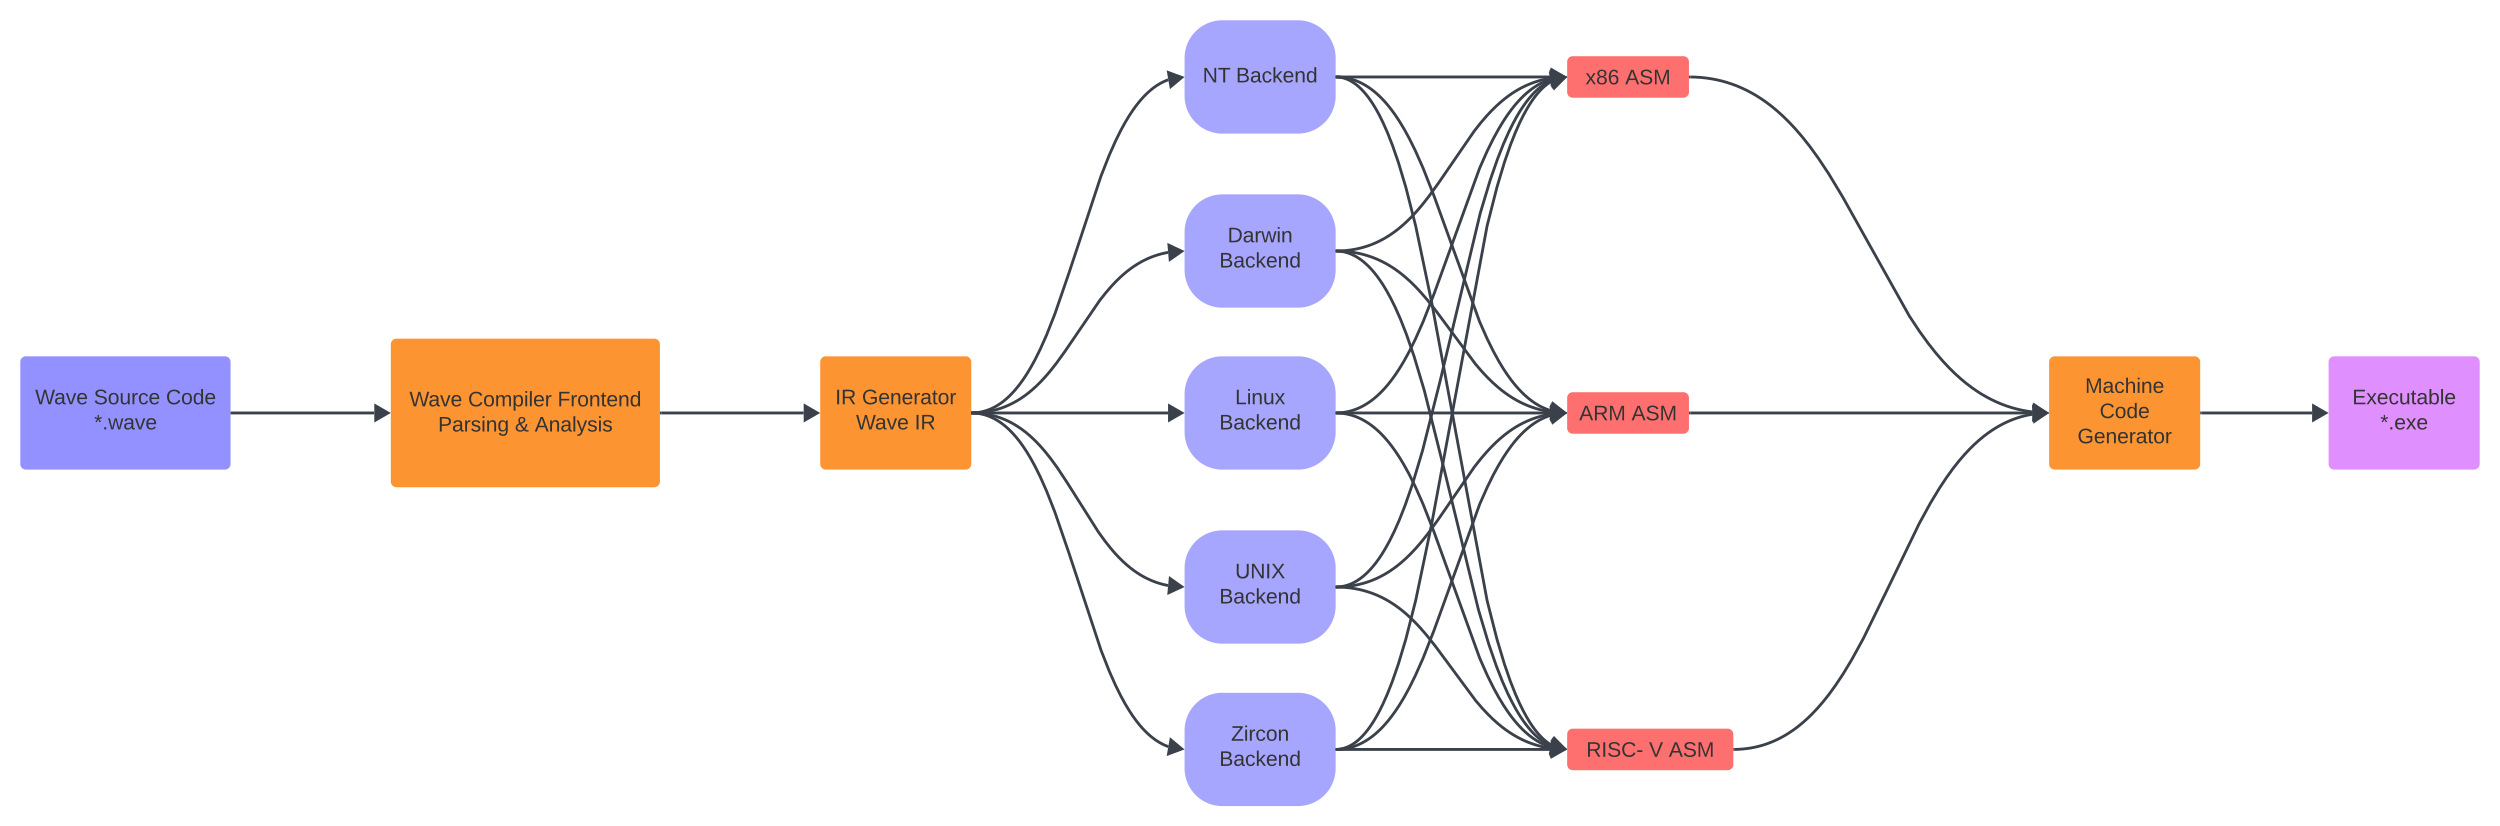 <svg xmlns="http://www.w3.org/2000/svg" xmlns:xlink="http://www.w3.org/1999/xlink" xmlns:lucid="lucid" width="2647.58" height="875.17"><g transform="translate(-961.916 -150.333)" lucid:page-tab-id="0_0"><path d="M983.42 533.67a6 6 0 0 1 6-6h210.66a6 6 0 0 1 6 6v108a6 6 0 0 1-6 6H989.42a6 6 0 0 1-6-6z" stroke="#000" stroke-opacity="0" stroke-width="3" fill="#9391ff"/><use xlink:href="#a" transform="matrix(1,0,0,1,995.416,539.667) translate(3.698 38.778)"/><use xlink:href="#b" transform="matrix(1,0,0,1,995.416,539.667) translate(65.796 38.778)"/><use xlink:href="#c" transform="matrix(1,0,0,1,995.416,539.667) translate(142.278 38.778)"/><use xlink:href="#d" transform="matrix(1,0,0,1,995.416,539.667) translate(66.198 65.444)"/><path d="M1830.54 533.67a6 6 0 0 1 6-6h148a6 6 0 0 1 6 6v108a6 6 0 0 1-6 6h-148a6 6 0 0 1-6-6z" stroke="#000" stroke-opacity="0" stroke-width="3" fill="#fc9432"/><use xlink:href="#e" transform="matrix(1,0,0,1,1842.541,539.667) translate(3.895 38.778)"/><use xlink:href="#f" transform="matrix(1,0,0,1,1842.541,539.667) translate(32.228 38.778)"/><use xlink:href="#g" transform="matrix(1,0,0,1,1842.541,539.667) translate(25.87 65.444)"/><use xlink:href="#h" transform="matrix(1,0,0,1,1842.541,539.667) translate(87.969 65.444)"/><path d="M2216.42 567.67a40 40 0 0 1 40-40h80a40 40 0 0 1 40 40v40a40 40 0 0 1-40 40h-80a40 40 0 0 1-40-40z" stroke="#000" stroke-opacity="0" stroke-width="3" fill="#a7a6ff"/><use xlink:href="#i" transform="matrix(1,0,0,1,2228.416,539.667) translate(41.488 38.778)"/><use xlink:href="#j" transform="matrix(1,0,0,1,2228.416,539.667) translate(24.79 65.444)"/><path d="M1992.04 587.67h206.9" stroke="#3a414a" stroke-width="3" stroke-linejoin="round" fill="none"/><path d="M1992.08 589.14h-1.54v-2.95h1.54z" stroke="#3a414a" stroke-width=".05" fill="#3a414a"/><path d="M2213.42 587.67l-13 7.5v-15z" stroke="#3a414a" stroke-width="3" fill="#3a414a"/><path d="M2216.42 752a40 40 0 0 1 40-40h80a40 40 0 0 1 40 40v40a40 40 0 0 1-40 40h-80a40 40 0 0 1-40-40z" stroke="#000" stroke-opacity="0" stroke-width="3" fill="#a7a6ff"/><use xlink:href="#k" transform="matrix(1,0,0,1,2228.416,724) translate(41.519 38.778)"/><use xlink:href="#j" transform="matrix(1,0,0,1,2228.416,724) translate(24.79 65.444)"/><path d="M2216.42 211.83a40 40 0 0 1 40-40h80a40 40 0 0 1 40 40v40a40 40 0 0 1-40 40h-80a40 40 0 0 1-40-40z" stroke="#000" stroke-opacity="0" stroke-width="3" fill="#a7a6ff"/><use xlink:href="#l" transform="matrix(1,0,0,1,2228.416,183.833) translate(7.167 53.778)"/><use xlink:href="#j" transform="matrix(1,0,0,1,2228.416,183.833) translate(42.414 53.778)"/><path d="M2216.42 396.17a40 40 0 0 1 40-40h80a40 40 0 0 1 40 40v40a40 40 0 0 1-40 40h-80a40 40 0 0 1-40-40z" stroke="#000" stroke-opacity="0" stroke-width="3" fill="#a7a6ff"/><use xlink:href="#m" transform="matrix(1,0,0,1,2228.416,368.167) translate(33.556 38.778)"/><use xlink:href="#j" transform="matrix(1,0,0,1,2228.416,368.167) translate(24.79 65.444)"/><path d="M2216.42 924a40 40 0 0 1 40-40h80a40 40 0 0 1 40 40v40a40 40 0 0 1-40 40h-80a40 40 0 0 1-40-40z" stroke="#000" stroke-opacity="0" stroke-width="3" fill="#a7a6ff"/><use xlink:href="#n" transform="matrix(1,0,0,1,2228.416,896) translate(37.228 38.778)"/><use xlink:href="#j" transform="matrix(1,0,0,1,2228.416,896) translate(24.79 65.444)"/><path d="M1992.04 587.7l2.75.05 4.04.26 3.9.42 3.74.55 3.63.7 3.56.83 3.47.97 3.4 1.1 3.38 1.26 3.36 1.4 3.34 1.58 3.36 1.76 3.38 1.96 3.43 2.18 3.5 2.43 3.62 2.74 3.73 3.1 3.92 3.54 4.16 4.1 4.5 4.77 4.96 5.75 5.67 7.17 6.95 9.58 10.4 15.74 33 52.17 6.95 9.58 5.67 7.17 4.95 5.75 4.5 4.78 4.15 4.08 3.93 3.53 3.74 3.1 3.6 2.73 3.5 2.44 3.45 2.18 3.38 1.95 3.35 1.76 3.35 1.57 3.34 1.4 3.38 1.26 3.4 1.1 3.48.97 3.54.83 2.18.42" stroke="#3a414a" stroke-width="3" stroke-linejoin="round" fill="none"/><path d="M1992.1 586.22l-.05 2.95-1.5-.03v-2.95z" stroke="#3a414a" stroke-width=".05" fill="#3a414a"/><path d="M2213.43 771.73l-13.62 6.3 1.37-14.95z" stroke="#3a414a" stroke-width="3" fill="#3a414a"/><path d="M1992.04 587.63l3.06-.06 4.33-.27 4.14-.43 4-.6 3.84-.73 3.75-.88 3.66-1.02 3.6-1.16 3.54-1.32 3.5-1.48 3.5-1.64 3.52-1.84 3.54-2.04 3.6-2.28 3.66-2.55 3.78-2.88 3.93-3.25 4.15-3.74 4.43-4.34 4.84-5.16 5.46-6.34 6.54-8.27 9.05-12.52 37.1-54.35 6.55-8.26 5.47-6.34 4.84-5.17 4.44-4.33 4.14-3.73 3.94-3.26 3.78-2.87 3.67-2.55 3.6-2.27 3.53-2.05 3.5-1.83 3.5-1.65 3.52-1.48 3.54-1.3 3.6-1.18 3.64-1.03 3.75-.88 3.46-.67" stroke="#3a414a" stroke-width="3" stroke-linejoin="round" fill="none"/><path d="M1992.1 589.1l-1.56.04v-2.95l1.5-.04z" stroke="#3a414a" stroke-width=".05" fill="#3a414a"/><path d="M2213.43 416.42l-12.32 8.56-1.25-14.95z" stroke="#3a414a" stroke-width="3" fill="#3a414a"/><path d="M1992.04 587.63h.73l2.17-.15 2.14-.22 2.1-.3 2.08-.4 2.06-.5 2.06-.57 2.06-.68 2.06-.77 2.1-.87 2.1-1 2.13-1.1 2.18-1.27 2.25-1.4 2.3-1.6 2.37-1.8 2.47-2.06 2.57-2.32 2.7-2.65 2.85-3.04 3.04-3.52 3.25-4.1 3.52-4.83 3.84-5.8 4.25-7 4.8-8.73 5.52-11.17 6.65-14.98 8.68-22.02 15.26-44.38 33.6-101.68 8.68-22 6.66-15 5.52-11.16 4.8-8.72 4.24-7.02 3.84-5.8 3.5-4.83 3.26-4.1 3.03-3.53 2.86-3.04 2.7-2.65 2.57-2.32 2.46-2.05 2.38-1.8 2.3-1.6 2.24-1.4 2.2-1.27 2.13-1.12 2.1-.98 2.08-.88 1.8-.67" stroke="#3a414a" stroke-width="3" stroke-linejoin="round" fill="none"/><path d="M1992.1 589.1l-1.56.04v-2.95l1.5-.04z" stroke="#3a414a" stroke-width=".05" fill="#3a414a"/><path d="M2213.46 232.34l-11.54 9.6-2.53-14.8z" stroke="#3a414a" stroke-width="3" fill="#3a414a"/><path d="M1992.04 587.7h.73l2.17.15 2.13.22 2.1.3 2.07.4 2.07.5 2.06.57 2.06.67 2.06.77 2.08.88 2.1 1 2.14 1.1 2.18 1.27 2.23 1.4 2.3 1.6 2.38 1.8 2.47 2.05 2.57 2.32 2.7 2.64 2.85 3.04 3.04 3.5 3.25 4.12 3.5 4.83 3.85 5.78 4.24 7.03 4.78 8.7 5.52 11.16 6.64 14.95 8.65 21.95 15.1 43.9 34 102.97 8.64 21.95 6.64 14.95 5.53 11.15 4.78 8.72 4.26 7.02 3.83 5.77 3.5 4.84 3.25 4.1 3.03 3.52 2.86 3.03 2.7 2.64 2.57 2.32 2.47 2.03 2.38 1.8 2.3 1.6 2.23 1.42 2.18 1.26 2.13 1.13 2.1 1 2.08.86 1.78.66" stroke="#3a414a" stroke-width="3" stroke-linejoin="round" fill="none"/><path d="M1992.1 586.22l-.05 2.95-1.5-.03v-2.95z" stroke="#3a414a" stroke-width=".05" fill="#3a414a"/><path d="M2213.46 943.5l-14.07 5.2 2.52-14.8z" stroke="#3a414a" stroke-width="3" fill="#3a414a"/><path d="M2621.58 215.83a6 6 0 0 1 6-6h117a6 6 0 0 1 6 6v32a6 6 0 0 1-6 6h-117a6 6 0 0 1-6-6z" stroke="#000" stroke-opacity="0" stroke-width="3" fill="#fe7070"/><use xlink:href="#o" transform="matrix(1,0,0,1,2633.583,221.833) translate(7.469 17.778)"/><use xlink:href="#p" transform="matrix(1,0,0,1,2633.583,221.833) translate(49.444 17.778)"/><path d="M2377.92 231.83h226.17" stroke="#3a414a" stroke-width="3" stroke-linejoin="round" fill="none"/><path d="M2377.96 233.3h-1.54v-2.94h1.54z" stroke="#3a414a" stroke-width=".05" fill="#3a414a"/><path d="M2618.58 231.83l-13 7.5v-15z" stroke="#3a414a" stroke-width="3" fill="#3a414a"/><path d="M2377.92 416.13l3.5-.07 4.73-.3 4.53-.47 4.37-.66 4.2-.8 4.1-.96 4-1.12 3.93-1.27 3.87-1.45 3.83-1.6 3.82-1.8 3.83-2 3.87-2.25 3.92-2.48 4-2.8 4.14-3.13 4.3-3.57 4.53-4.1 4.85-4.74 5.32-5.68 6.02-7 7.26-9.18 10.4-14.37 37.88-55.1 7.27-9.2 6.03-7 5.32-5.66 4.85-4.74 4.54-4.1 4.3-3.55 4.13-3.13 4-2.8 3.93-2.47 3.86-2.24 3.84-2 3.82-1.8 3.83-1.6 3.87-1.45 3.92-1.26 4-1.12 4.1-.96 4.2-.8 1.22-.18" stroke="#3a414a" stroke-width="3" stroke-linejoin="round" fill="none"/><path d="M2378 417.6l-1.58.04v-2.95l1.5-.04z" stroke="#3a414a" stroke-width=".05" fill="#3a414a"/><path d="M2618.6 232.06l-12.38 8.48-1.16-14.95z" stroke="#3a414a" stroke-width="3" fill="#3a414a"/><path d="M2377.92 587.63l1.12-.02 2.55-.15 2.5-.26 2.45-.38 2.43-.46 2.4-.56 2.4-.67 2.38-.78 2.4-.9 2.4-1 2.43-1.14 2.46-1.28 2.5-1.46 2.58-1.63 2.64-1.83 2.72-2.07 2.83-2.34 2.94-2.66 3.1-3.03 3.25-3.46 3.47-4.02 3.7-4.7 4.02-5.53 4.4-6.64 4.9-8.1 5.55-10.12 6.52-13.17 8.1-18.28 11.7-29.78 48.1-132.7 8.1-18.3 6.53-13.16 5.56-10.13 4.88-8.1 4.4-6.62 4.02-5.53 3.7-4.7 3.48-4 3.26-3.48 3.08-3.04 2.95-2.65 2.82-2.33 2.72-2.07 2.64-1.83 2.57-1.63 2.5-1.45 2.47-1.3 2.44-1.15 2.4-1 2.4-.9 2.4-.78.1-.03" stroke="#3a414a" stroke-width="3" stroke-linejoin="round" fill="none"/><path d="M2378 589.1l-1.58.04v-2.95l1.5-.04z" stroke="#3a414a" stroke-width=".05" fill="#3a414a"/><path d="M2618.6 232.26l-11.76 9.3-2.16-14.85z" stroke="#3a414a" stroke-width="3" fill="#3a414a"/><path d="M2377.92 771.97h.23l1.7-.1 1.7-.2 1.67-.24 1.66-.32 1.67-.38 1.67-.46 1.68-.55 1.7-.62 1.72-.73 1.75-.82 1.8-.94 1.83-1.07 1.9-1.2 1.96-1.37 2.03-1.54 2.12-1.76 2.23-2 2.35-2.32 2.5-2.66 2.66-3.08 2.86-3.62 3.1-4.26 3.37-5.1 3.7-6.14 4.16-7.56 4.7-9.47 5.4-12.16 6.37-16.18 7.86-22.66 10.46-34.93 18.74-74.18 42.33-177.05 10.48-34.93 7.87-22.66 6.38-16.15 5.4-12.17 4.7-9.46 4.14-7.56 3.7-6.16 3.4-5.1 3.08-4.25 2.86-3.6 2.66-3.1 2.5-2.66 2.35-2.3 2.23-2.02 2.13-1.76 2.04-1.55 1.96-1.36 1.9-1.2 1.83-1.06 1.8-.94 1.7-.8" stroke="#3a414a" stroke-width="3" stroke-linejoin="round" fill="none"/><path d="M2378 773.44l-1.58.03v-2.95l1.5-.03z" stroke="#3a414a" stroke-width=".05" fill="#3a414a"/><path d="M2618.65 232.47l-11.1 10.08-3.18-14.66z" stroke="#3a414a" stroke-width="3" fill="#3a414a"/><path d="M2377.92 943.96l1.12-.07 1.3-.15 1.28-.2 1.3-.23 1.28-.3 1.3-.37 1.32-.43 1.34-.5 1.36-.57 1.4-.65 1.42-.75 1.47-.85 1.53-.97 1.58-1.1 1.66-1.25 1.73-1.43 1.8-1.64 1.94-1.88 2.06-2.2 2.2-2.55 2.38-3 2.58-3.57 2.83-4.26 3.12-5.18 3.5-6.36 3.94-7.97 4.53-10.2 5.28-13.4 6.34-18.28 7.88-26.23 10.47-41.1 16.7-79.8 58.96-317 10.47-41.1 7.88-26.24 6.33-18.27 5.3-13.4 4.53-10.2 3.95-7.96 3.5-6.37 3.12-5.17 2.83-4.27 2.6-3.56 2.37-3 2.2-2.56 2.06-2.18 1.93-1.9 1.8-1.64 1.74-1.43 1.65-1.25 1.57-1.1 1.52-.97.74-.43" stroke="#3a414a" stroke-width="3" stroke-linejoin="round" fill="none"/><path d="M2378 945.44l-1.58.03v-2.95l1.5-.03z" stroke="#3a414a" stroke-width=".05" fill="#3a414a"/><path d="M2618.7 232.64l-10.5 10.73-4.04-14.44z" stroke="#3a414a" stroke-width="3" fill="#3a414a"/><path d="M2752.1 231.87l4.77.1 6.04.37 5.84.62 5.66.83 5.5 1.04 5.4 1.27 5.3 1.5 5.22 1.7 5.2 1.9 5.16 2.2 5.17 2.42 5.2 2.72 5.25 3.03 5.34 3.4 5.45 3.78 5.6 4.25 5.78 4.8 6.04 5.45 6.37 6.23 6.76 7.22 7.3 8.48 8.06 10.17 9.15 12.6 10.94 16.5 14.78 24.5 70.6 126.1 10.93 16.5 9.16 12.6 8.05 10.17 7.33 8.48 6.77 7.22 6.36 6.23 6.04 5.45 5.8 4.8 5.6 4.25 5.45 3.8 5.33 3.38 5.25 3.03 5.2 2.72 5.18 2.43 5.17 2.18 5.2 1.94 5.22 1.7 5.3 1.47 5.38 1.26 5.5 1.05 5.66.84.7.08" stroke="#3a414a" stroke-width="3" stroke-linejoin="round" fill="none"/><path d="M2752.16 230.4l-.06 2.94-1.52-.03v-2.94z" stroke="#3a414a" stroke-width=".05" fill="#3a414a"/><path d="M3129 587.5l-13.4 6.7.9-14.98z" stroke="#3a414a" stroke-width="3" fill="#3a414a"/><path d="M3132 533.67a6 6 0 0 1 6-6h148a6 6 0 0 1 6 6v108a6 6 0 0 1-6 6h-148a6 6 0 0 1-6-6z" stroke="#000" stroke-opacity="0" stroke-width="3" fill="#fc9432"/><use xlink:href="#q" transform="matrix(1,0,0,1,3144,539.667) translate(26.086 26.778)"/><use xlink:href="#r" transform="matrix(1,0,0,1,3144,539.667) translate(41.488 53.444)"/><use xlink:href="#s" transform="matrix(1,0,0,1,3144,539.667) translate(18.062 80.111)"/><path d="M2377.92 231.87l1.12.02 2.55.15 2.5.26 2.45.38 2.43.46 2.4.56 2.4.67 2.38.78 2.4.9 2.4 1 2.43 1.14 2.46 1.3 2.5 1.44 2.58 1.63 2.64 1.83 2.72 2.07 2.83 2.34 2.94 2.66 3.1 3.03 3.25 3.46 3.47 4.02 3.7 4.7 4.02 5.53 4.4 6.64 4.9 8.1 5.55 10.12 6.52 13.17 8.1 18.28 11.7 29.78 48.1 132.7 8.1 18.3 6.53 13.16 5.56 10.13 4.88 8.1 4.4 6.62 4.02 5.53 3.7 4.7 3.48 4 3.26 3.48 3.08 3.04 2.95 2.65 2.82 2.33 2.72 2.07 2.64 1.83 2.57 1.63 2.5 1.46 2.47 1.3 2.44 1.13 2.4 1 2.4.9 2.4.78.1.03" stroke="#3a414a" stroke-width="3" stroke-linejoin="round" fill="none"/><path d="M2378 230.4l-.07 2.94-1.5-.03v-2.94z" stroke="#3a414a" stroke-width=".05" fill="#3a414a"/><path d="M2618.6 587.24l-13.92 5.55 2.16-14.85z" stroke="#3a414a" stroke-width="3" fill="#3a414a"/><path d="M2377.92 416.2l3.85.08 5.07.32 4.83.5 4.63.7 4.46.84 4.32 1 4.2 1.2 4.13 1.33 4.07 1.5 4.02 1.7 4 1.88 4 2.1 4.03 2.32 4.1 2.6 4.2 2.93 4.35 3.3 4.54 3.76 4.83 4.35 5.23 5.14 5.86 6.25 6.93 8.03 9.34 11.83 41.53 55.95 6.93 8.05 5.85 6.24 5.25 5.12 4.83 4.35 4.54 3.76 4.34 3.3 4.2 2.92 4.1 2.6 4.05 2.34 4 2.1 4 1.87 4.03 1.7 4.06 1.5 4.1 1.34 4.22 1.18 4.32 1.02 4.46.85 2.45.36" stroke="#3a414a" stroke-width="3" stroke-linejoin="round" fill="none"/><path d="M2378 414.72l-.07 2.95-1.5-.03v-2.95z" stroke="#3a414a" stroke-width=".05" fill="#3a414a"/><path d="M2618.6 587.45l-13.5 6.55 1.07-14.97z" stroke="#3a414a" stroke-width="3" fill="#3a414a"/><path d="M2377.92 587.67h226.17" stroke="#3a414a" stroke-width="3" stroke-linejoin="round" fill="none"/><path d="M2377.96 589.14h-1.54v-2.95h1.54z" stroke="#3a414a" stroke-width=".05" fill="#3a414a"/><path d="M2618.58 587.67l-13 7.5v-15z" stroke="#3a414a" stroke-width="3" fill="#3a414a"/><path d="M2377.92 771.97l3.5-.07 4.73-.3 4.53-.48 4.37-.64 4.2-.8 4.1-.97 4-1.1 3.93-1.28 3.87-1.44 3.83-1.6 3.82-1.8 3.83-2 3.87-2.24 3.92-2.5 4-2.78 4.14-3.13 4.3-3.57 4.53-4.08 4.85-4.76 5.32-5.67 6.02-7 7.26-9.18 10.4-14.37 37.88-55.1 7.27-9.2 6.03-7 5.32-5.65 4.85-4.76 4.54-4.1 4.3-3.56 4.13-3.14 4-2.78 3.93-2.5 3.86-2.22 3.84-2 3.82-1.8 3.83-1.62 3.87-1.44 3.92-1.27 4-1.12 4.1-.96 4.2-.8 1.22-.2" stroke="#3a414a" stroke-width="3" stroke-linejoin="round" fill="none"/><path d="M2378 773.44l-1.58.03v-2.95l1.5-.03z" stroke="#3a414a" stroke-width=".05" fill="#3a414a"/><path d="M2618.6 587.9l-12.38 8.47-1.16-14.95z" stroke="#3a414a" stroke-width="3" fill="#3a414a"/><path d="M2377.92 943.97l1.1-.02 2.56-.17 2.5-.26 2.45-.36 2.43-.46 2.4-.57 2.4-.66 2.38-.78 2.4-.9 2.4-1 2.42-1.15 2.47-1.3 2.5-1.44 2.57-1.62 2.64-1.83 2.72-2.07 2.82-2.34 2.94-2.65 3.1-3.03 3.25-3.48 3.46-4.02 3.7-4.68 4.02-5.54 4.4-6.62 4.88-8.08 5.55-10.12 6.5-13.14 8.1-18.25 11.66-29.62L2529 684.2l8.1-18.23 6.5-13.15 5.56-10.1 4.9-8.1 4.4-6.62 4-5.53 3.7-4.7 3.47-4 3.26-3.47 3.07-3.02 2.95-2.65 2.82-2.34 2.72-2.08 2.64-1.83 2.56-1.64 2.5-1.45 2.48-1.28 2.43-1.14 2.4-1 2.4-.9 2.38-.78.1-.02" stroke="#3a414a" stroke-width="3" stroke-linejoin="round" fill="none"/><path d="M2378 945.44l-1.58.03v-2.95l1.5-.03z" stroke="#3a414a" stroke-width=".05" fill="#3a414a"/><path d="M2618.6 588.1l-11.76 9.3-2.16-14.85z" stroke="#3a414a" stroke-width="3" fill="#3a414a"/><path d="M2752.1 587.67h362.4" stroke="#3a414a" stroke-width="3" stroke-linejoin="round" fill="none"/><path d="M2752.13 589.14h-1.55v-2.95h1.55z" stroke="#3a414a" stroke-width=".05" fill="#3a414a"/><path d="M3129 587.67l-13 7.5v-15z" stroke="#3a414a" stroke-width="3" fill="#3a414a"/><path d="M1375.8 515a6 6 0 0 1 6-6h273a6 6 0 0 1 6 6v145.33a6 6 0 0 1-6 6h-273a6 6 0 0 1-6-6z" stroke="#000" stroke-opacity="0" stroke-width="3" fill="#fc9432"/><use xlink:href="#t" transform="matrix(1,0,0,1,1387.812,521) translate(7.691 59.653)"/><use xlink:href="#u" transform="matrix(1,0,0,1,1387.812,521) translate(69.79 59.653)"/><use xlink:href="#v" transform="matrix(1,0,0,1,1387.812,521) translate(164.543 59.653)"/><use xlink:href="#w" transform="matrix(1,0,0,1,1387.812,521) translate(38.031 86.319)"/><use xlink:href="#x" transform="matrix(1,0,0,1,1387.812,521) translate(119.389 86.319)"/><use xlink:href="#y" transform="matrix(1,0,0,1,1387.812,521) translate(140.377 86.319)"/><path d="M1207.6 587.67h150.72" stroke="#3a414a" stroke-width="3" stroke-linejoin="round" fill="none"/><path d="M1207.62 589.14h-1.54v-2.95h1.54z" stroke="#3a414a" stroke-width=".05" fill="#3a414a"/><path d="M1372.8 587.67l-12.98 7.5v-15z" stroke="#3a414a" stroke-width="3" fill="#3a414a"/><path d="M1662.3 587.67h150.75" stroke="#3a414a" stroke-width="3" stroke-linejoin="round" fill="none"/><path d="M1662.35 589.14h-1.54v-2.95h1.55z" stroke="#3a414a" stroke-width=".05" fill="#3a414a"/><path d="M1827.54 587.67l-13 7.5v-15z" stroke="#3a414a" stroke-width="3" fill="#3a414a"/><path d="M2621.58 571.67a6 6 0 0 1 6-6h117a6 6 0 0 1 6 6v32a6 6 0 0 1-6 6h-117a6 6 0 0 1-6-6z" stroke="#000" stroke-opacity="0" stroke-width="3" fill="#fe7070"/><use xlink:href="#z" transform="matrix(1,0,0,1,2633.583,577.667) translate(0.741 17.778)"/><use xlink:href="#p" transform="matrix(1,0,0,1,2633.583,577.667) translate(56.173 17.778)"/><path d="M2621.58 928a6 6 0 0 1 6-6h164a6 6 0 0 1 6 6v32a6 6 0 0 1-6 6h-164a6 6 0 0 1-6-6z" stroke="#000" stroke-opacity="0" stroke-width="3" fill="#fe7070"/><use xlink:href="#A" transform="matrix(1,0,0,1,2633.583,934) translate(8.222 17.778)"/><use xlink:href="#B" transform="matrix(1,0,0,1,2633.583,934) translate(74.704 17.778)"/><use xlink:href="#p" transform="matrix(1,0,0,1,2633.583,934) translate(95.691 17.778)"/><path d="M2377.92 231.87l1.12.07 1.3.14 1.28.2 1.3.24 1.28.3 1.3.36 1.32.43 1.34.5 1.36.58 1.4.66 1.42.74 1.47.85 1.53.97 1.58 1.1 1.66 1.25 1.73 1.43 1.8 1.64 1.94 1.9 2.06 2.2 2.2 2.55 2.38 3 2.58 3.56 2.83 4.27 3.12 5.17 3.5 6.37 3.94 7.97 4.53 10.2 5.28 13.4 6.34 18.28 7.88 26.24 10.47 41.1 16.7 79.8 58.96 317 10.47 41.1 7.88 26.23 6.33 18.27 5.3 13.4 4.53 10.2 3.95 7.98 3.5 6.36 3.12 5.18 2.83 4.26 2.6 3.56 2.37 3 2.2 2.56 2.06 2.2 1.93 1.9 1.8 1.63 1.74 1.43 1.65 1.26 1.57 1.1 1.52.96.74.43" stroke="#3a414a" stroke-width="3" stroke-linejoin="round" fill="none"/><path d="M2378 230.4l-.07 2.94-1.5-.03v-2.94z" stroke="#3a414a" stroke-width=".05" fill="#3a414a"/><path d="M2618.7 943.2l-14.54 3.7 4.05-14.44z" stroke="#3a414a" stroke-width="3" fill="#3a414a"/><path d="M2377.92 416.2h.27l1.74.1 1.72.2 1.7.25 1.7.32 1.7.4 1.72.48 1.7.56 1.74.65 1.76.74 1.8.83 1.8.95 1.88 1.08 1.93 1.23 1.98 1.38 2.08 1.57 2.16 1.8 2.26 2.03 2.4 2.34 2.53 2.7 2.7 3.14 2.9 3.66 3.15 4.33 3.43 5.16 3.77 6.26 4.2 7.66 4.77 9.6 5.5 12.37 6.48 16.45 8.04 23.18 10.87 36.26 22.35 88.93 35.03 143.45 10.88 36.25 8.03 23.18 6.5 16.48 5.48 12.35 4.76 9.6 4.2 7.68 3.78 6.25 3.43 5.17 3.14 4.32 2.9 3.67 2.7 3.14 2.53 2.7 2.4 2.35 2.25 2.03 2.16 1.8 2.07 1.56 2 1.38 1.93 1.22 1.88 1.08 1.83.96 1.8.84.27.12" stroke="#3a414a" stroke-width="3" stroke-linejoin="round" fill="none"/><path d="M2378 414.72l-.07 2.95-1.5-.03v-2.95z" stroke="#3a414a" stroke-width=".05" fill="#3a414a"/><path d="M2618.65 943.38l-14.27 4.64 3.12-14.68z" stroke="#3a414a" stroke-width="3" fill="#3a414a"/><path d="M2377.92 772.03l3.83.08 5.06.33 4.83.5 4.6.7 4.47.83 4.3 1.02 4.2 1.17 4.12 1.34 4.05 1.5 4 1.68 4 1.88 4 2.1 4.04 2.32 4.1 2.6 4.2 2.9 4.33 3.3 4.53 3.76 4.82 4.34 5.2 5.1 5.85 6.23 6.88 8 9.22 11.66 42.17 56.95 6.87 8 5.84 6.2 5.22 5.13 4.82 4.33 4.53 3.76 4.33 3.3 4.2 2.9 4.1 2.6 4.02 2.33 4 2.1 4 1.87 4 1.7 4.06 1.5 4.1 1.33 4.2 1.17 4.32 1.02 4.45.84 2.4.36" stroke="#3a414a" stroke-width="3" stroke-linejoin="round" fill="none"/><path d="M2378 770.56l-.07 2.95-1.5-.02v-2.96z" stroke="#3a414a" stroke-width=".05" fill="#3a414a"/><path d="M2618.6 943.78l-13.5 6.55 1.08-14.97z" stroke="#3a414a" stroke-width="3" fill="#3a414a"/><path d="M2377.92 944h226.17" stroke="#3a414a" stroke-width="3" stroke-linejoin="round" fill="none"/><path d="M2377.96 945.48h-1.54v-2.96h1.54z" stroke="#3a414a" stroke-width=".05" fill="#3a414a"/><path d="M2618.58 944l-13 7.5v-15z" stroke="#3a414a" stroke-width="3" fill="#3a414a"/><path d="M2377.92 587.7l1.1.02 2.56.16 2.5.26 2.45.37 2.43.47 2.4.56 2.4.67 2.38.77 2.4.9 2.4 1 2.42 1.15 2.47 1.3 2.5 1.44 2.57 1.63 2.64 1.82 2.72 2.07 2.82 2.33 2.94 2.65 3.1 3.02 3.25 3.47 3.46 4 3.7 4.7 4.02 5.53 4.4 6.63 4.88 8.08 5.55 10.12 6.5 13.15 8.1 18.24 11.66 29.63L2529 847.45l8.1 18.25 6.5 13.14 5.56 10.12 4.9 8.08 4.4 6.63 4 5.53 3.7 4.68 3.47 4 3.26 3.5 3.07 3 2.95 2.66 2.82 2.34 2.72 2.07 2.64 1.83 2.56 1.63 2.5 1.46 2.48 1.3 2.43 1.13 2.4 1 2.4.9 2.38.77.1.02" stroke="#3a414a" stroke-width="3" stroke-linejoin="round" fill="none"/><path d="M2378 586.22l-.07 2.95-1.5-.03v-2.95z" stroke="#3a414a" stroke-width=".05" fill="#3a414a"/><path d="M2618.6 943.57l-13.92 5.55 2.16-14.84z" stroke="#3a414a" stroke-width="3" fill="#3a414a"/><path d="M2799.1 943.97l3.33-.07 4.67-.3 4.53-.47 4.42-.65 4.32-.83 4.25-1 4.2-1.16 4.14-1.36 4.13-1.54 4.12-1.74 4.15-1.95 4.17-2.17 4.23-2.44 4.3-2.75 4.4-3.05 4.53-3.44 4.67-3.87 4.87-4.4 5.1-5 5.4-5.76 5.8-6.7 6.25-7.9 6.9-9.54 7.84-11.8 9.27-15.35 12.05-21.98 25.04-51.14 34.23-70.74 12.04-21.98 9.28-15.35 7.83-11.8 6.9-9.53 6.27-7.9 5.78-6.7 5.4-5.77 5.1-5 4.88-4.4 4.7-3.86 4.5-3.43 4.4-3.06 4.3-2.72 4.24-2.44 4.18-2.2 4.14-1.94 4.13-1.73 4.12-1.54 4.15-1.35 4.2-1.17 4.24-1 4.33-.8 1.05-.17" stroke="#3a414a" stroke-width="3" stroke-linejoin="round" fill="none"/><path d="M2799.16 945.44l-1.58.03v-2.95l1.5-.03z" stroke="#3a414a" stroke-width=".05" fill="#3a414a"/><path d="M3129 587.9l-12.35 8.5-1.18-14.96z" stroke="#3a414a" stroke-width="3" fill="#3a414a"/><path d="M3428 533.67a6 6 0 0 1 6-6h148a6 6 0 0 1 6 6v108a6 6 0 0 1-6 6h-148a6 6 0 0 1-6-6z" stroke="#000" stroke-opacity="0" stroke-width="3" fill="#e08fff"/><g><use xlink:href="#C" transform="matrix(1,0,0,1,3440,539.667) translate(13.093 38.778)"/><use xlink:href="#D" transform="matrix(1,0,0,1,3440,539.667) translate(42.691 65.444)"/></g><path d="M3293.5 587.67h117" stroke="#3a414a" stroke-width="3" stroke-linejoin="round" fill="none"/><path d="M3293.54 589.14H3292v-2.95h1.54z" stroke="#3a414a" stroke-width=".05" fill="#3a414a"/><path d="M3425 587.67l-13 7.5v-15z" stroke="#3a414a" stroke-width="3" fill="#3a414a"/><defs><path fill="#333" d="M266 0h-40l-56-210L115 0H75L2-248h35L96-30l15-64 43-154h32l59 218 59-218h35" id="E"/><path fill="#333" d="M141-36C126-15 110 5 73 4 37 3 15-17 15-53c-1-64 63-63 125-63 3-35-9-54-41-54-24 1-41 7-42 31l-33-3c5-37 33-52 76-52 45 0 72 20 72 64v82c-1 20 7 32 28 27v20c-31 9-61-2-59-35zM48-53c0 20 12 33 32 33 41-3 63-29 60-74-43 2-92-5-92 41" id="F"/><path fill="#333" d="M108 0H70L1-190h34L89-25l56-165h34" id="G"/><path fill="#333" d="M100-194c63 0 86 42 84 106H49c0 40 14 67 53 68 26 1 43-12 49-29l28 8c-11 28-37 45-77 45C44 4 14-33 15-96c1-61 26-98 85-98zm52 81c6-60-76-77-97-28-3 7-6 17-6 28h103" id="H"/><g id="a"><use transform="matrix(0.062,0,0,0.062,0,0)" xlink:href="#E"/><use transform="matrix(0.062,0,0,0.062,20.123,0)" xlink:href="#F"/><use transform="matrix(0.062,0,0,0.062,32.469,0)" xlink:href="#G"/><use transform="matrix(0.062,0,0,0.062,43.58,0)" xlink:href="#H"/></g><path fill="#333" d="M185-189c-5-48-123-54-124 2 14 75 158 14 163 119 3 78-121 87-175 55-17-10-28-26-33-46l33-7c5 56 141 63 141-1 0-78-155-14-162-118-5-82 145-84 179-34 5 7 8 16 11 25" id="I"/><path fill="#333" d="M100-194c62-1 85 37 85 99 1 63-27 99-86 99S16-35 15-95c0-66 28-99 85-99zM99-20c44 1 53-31 53-75 0-43-8-75-51-75s-53 32-53 75 10 74 51 75" id="J"/><path fill="#333" d="M84 4C-5 8 30-112 23-190h32v120c0 31 7 50 39 49 72-2 45-101 50-169h31l1 190h-30c-1-10 1-25-2-33-11 22-28 36-60 37" id="K"/><path fill="#333" d="M114-163C36-179 61-72 57 0H25l-1-190h30c1 12-1 29 2 39 6-27 23-49 58-41v29" id="L"/><path fill="#333" d="M96-169c-40 0-48 33-48 73s9 75 48 75c24 0 41-14 43-38l32 2c-6 37-31 61-74 61-59 0-76-41-82-99-10-93 101-131 147-64 4 7 5 14 7 22l-32 3c-4-21-16-35-41-35" id="M"/><g id="b"><use transform="matrix(0.062,0,0,0.062,0,0)" xlink:href="#I"/><use transform="matrix(0.062,0,0,0.062,14.815,0)" xlink:href="#J"/><use transform="matrix(0.062,0,0,0.062,27.16,0)" xlink:href="#K"/><use transform="matrix(0.062,0,0,0.062,39.506,0)" xlink:href="#L"/><use transform="matrix(0.062,0,0,0.062,46.852,0)" xlink:href="#M"/><use transform="matrix(0.062,0,0,0.062,57.963,0)" xlink:href="#H"/></g><path fill="#333" d="M212-179c-10-28-35-45-73-45-59 0-87 40-87 99 0 60 29 101 89 101 43 0 62-24 78-52l27 14C228-24 195 4 139 4 59 4 22-46 18-125c-6-104 99-153 187-111 19 9 31 26 39 46" id="N"/><path fill="#333" d="M85-194c31 0 48 13 60 33l-1-100h32l1 261h-30c-2-10 0-23-3-31C134-8 116 4 85 4 32 4 16-35 15-94c0-66 23-100 70-100zm9 24c-40 0-46 34-46 75 0 40 6 74 45 74 42 0 51-32 51-76 0-42-9-74-50-73" id="O"/><g id="c"><use transform="matrix(0.062,0,0,0.062,0,0)" xlink:href="#N"/><use transform="matrix(0.062,0,0,0.062,15.988,0)" xlink:href="#J"/><use transform="matrix(0.062,0,0,0.062,28.333,0)" xlink:href="#O"/><use transform="matrix(0.062,0,0,0.062,40.679,0)" xlink:href="#H"/></g><path fill="#333" d="M80-196l47-18 7 23-49 13 32 44-20 13-27-46-27 45-21-12 33-44-49-13 8-23 47 19-2-53h23" id="P"/><path fill="#333" d="M33 0v-38h34V0H33" id="Q"/><path fill="#333" d="M206 0h-36l-40-164L89 0H53L-1-190h32L70-26l43-164h34l41 164 42-164h31" id="R"/><g id="d"><use transform="matrix(0.062,0,0,0.062,0,0)" xlink:href="#P"/><use transform="matrix(0.062,0,0,0.062,8.642,0)" xlink:href="#Q"/><use transform="matrix(0.062,0,0,0.062,14.815,0)" xlink:href="#R"/><use transform="matrix(0.062,0,0,0.062,30.802,0)" xlink:href="#F"/><use transform="matrix(0.062,0,0,0.062,43.148,0)" xlink:href="#G"/><use transform="matrix(0.062,0,0,0.062,54.259,0)" xlink:href="#H"/></g><path fill="#333" d="M33 0v-248h34V0H33" id="S"/><path fill="#333" d="M233-177c-1 41-23 64-60 70L243 0h-38l-65-103H63V0H30v-248c88 3 205-21 203 71zM63-129c60-2 137 13 137-47 0-61-80-42-137-45v92" id="T"/><g id="e"><use transform="matrix(0.062,0,0,0.062,0,0)" xlink:href="#S"/><use transform="matrix(0.062,0,0,0.062,6.173,0)" xlink:href="#T"/></g><path fill="#333" d="M143 4C61 4 22-44 18-125c-5-107 100-154 193-111 17 8 29 25 37 43l-32 9c-13-25-37-40-76-40-61 0-88 39-88 99 0 61 29 100 91 101 35 0 62-11 79-27v-45h-74v-28h105v86C228-13 192 4 143 4" id="U"/><path fill="#333" d="M117-194c89-4 53 116 60 194h-32v-121c0-31-8-49-39-48C34-167 62-67 57 0H25l-1-190h30c1 10-1 24 2 32 11-22 29-35 61-36" id="V"/><path fill="#333" d="M59-47c-2 24 18 29 38 22v24C64 9 27 4 27-40v-127H5v-23h24l9-43h21v43h35v23H59v120" id="W"/><g id="f"><use transform="matrix(0.062,0,0,0.062,0,0)" xlink:href="#U"/><use transform="matrix(0.062,0,0,0.062,17.284,0)" xlink:href="#H"/><use transform="matrix(0.062,0,0,0.062,29.63,0)" xlink:href="#V"/><use transform="matrix(0.062,0,0,0.062,41.975,0)" xlink:href="#H"/><use transform="matrix(0.062,0,0,0.062,54.321,0)" xlink:href="#L"/><use transform="matrix(0.062,0,0,0.062,61.667,0)" xlink:href="#F"/><use transform="matrix(0.062,0,0,0.062,74.012,0)" xlink:href="#W"/><use transform="matrix(0.062,0,0,0.062,80.185,0)" xlink:href="#J"/><use transform="matrix(0.062,0,0,0.062,92.531,0)" xlink:href="#L"/></g><g id="g"><use transform="matrix(0.062,0,0,0.062,0,0)" xlink:href="#E"/><use transform="matrix(0.062,0,0,0.062,20.123,0)" xlink:href="#F"/><use transform="matrix(0.062,0,0,0.062,32.469,0)" xlink:href="#G"/><use transform="matrix(0.062,0,0,0.062,43.58,0)" xlink:href="#H"/></g><g id="h"><use transform="matrix(0.062,0,0,0.062,0,0)" xlink:href="#S"/><use transform="matrix(0.062,0,0,0.062,6.173,0)" xlink:href="#T"/></g><path fill="#333" d="M30 0v-248h33v221h125V0H30" id="X"/><path fill="#333" d="M24-231v-30h32v30H24zM24 0v-190h32V0H24" id="Y"/><path fill="#333" d="M141 0L90-78 38 0H4l68-98-65-92h35l48 74 47-74h35l-64 92 68 98h-35" id="Z"/><g id="i"><use transform="matrix(0.062,0,0,0.062,0,0)" xlink:href="#X"/><use transform="matrix(0.062,0,0,0.062,12.346,0)" xlink:href="#Y"/><use transform="matrix(0.062,0,0,0.062,17.222,0)" xlink:href="#V"/><use transform="matrix(0.062,0,0,0.062,29.568,0)" xlink:href="#K"/><use transform="matrix(0.062,0,0,0.062,41.914,0)" xlink:href="#Z"/></g><path fill="#333" d="M160-131c35 5 61 23 61 61C221 17 115-2 30 0v-248c76 3 177-17 177 60 0 33-19 50-47 57zm-97-11c50-1 110 9 110-42 0-47-63-36-110-37v79zm0 115c55-2 124 14 124-45 0-56-70-42-124-44v89" id="aa"/><path fill="#333" d="M143 0L79-87 56-68V0H24v-261h32v163l83-92h37l-77 82L181 0h-38" id="ab"/><g id="j"><use transform="matrix(0.062,0,0,0.062,0,0)" xlink:href="#aa"/><use transform="matrix(0.062,0,0,0.062,14.815,0)" xlink:href="#F"/><use transform="matrix(0.062,0,0,0.062,27.16,0)" xlink:href="#M"/><use transform="matrix(0.062,0,0,0.062,38.272,0)" xlink:href="#ab"/><use transform="matrix(0.062,0,0,0.062,49.383,0)" xlink:href="#H"/><use transform="matrix(0.062,0,0,0.062,61.728,0)" xlink:href="#V"/><use transform="matrix(0.062,0,0,0.062,74.074,0)" xlink:href="#O"/></g><path fill="#333" d="M232-93c-1 65-40 97-104 97C67 4 28-28 28-90v-158h33c8 89-33 224 67 224 102 0 64-133 71-224h33v155" id="ac"/><path fill="#333" d="M190 0L58-211 59 0H30v-248h39L202-35l-2-213h31V0h-41" id="ad"/><path fill="#333" d="M195 0l-74-108L45 0H8l94-129-87-119h37l69 98 67-98h37l-84 118L233 0h-38" id="ae"/><g id="k"><use transform="matrix(0.062,0,0,0.062,0,0)" xlink:href="#ac"/><use transform="matrix(0.062,0,0,0.062,15.988,0)" xlink:href="#ad"/><use transform="matrix(0.062,0,0,0.062,31.975,0)" xlink:href="#S"/><use transform="matrix(0.062,0,0,0.062,38.148,0)" xlink:href="#ae"/></g><path fill="#333" d="M127-220V0H93v-220H8v-28h204v28h-85" id="af"/><g id="l"><use transform="matrix(0.062,0,0,0.062,0,0)" xlink:href="#ad"/><use transform="matrix(0.062,0,0,0.062,15.988,0)" xlink:href="#af"/></g><path fill="#333" d="M30-248c118-7 216 8 213 122C240-48 200 0 122 0H30v-248zM63-27c89 8 146-16 146-99s-60-101-146-95v194" id="ag"/><g id="m"><use transform="matrix(0.062,0,0,0.062,0,0)" xlink:href="#ag"/><use transform="matrix(0.062,0,0,0.062,15.988,0)" xlink:href="#F"/><use transform="matrix(0.062,0,0,0.062,28.333,0)" xlink:href="#L"/><use transform="matrix(0.062,0,0,0.062,35.679,0)" xlink:href="#R"/><use transform="matrix(0.062,0,0,0.062,51.667,0)" xlink:href="#Y"/><use transform="matrix(0.062,0,0,0.062,56.543,0)" xlink:href="#V"/></g><path fill="#333" d="M209 0H11v-25l151-195H24v-28h176v25L50-27h159V0" id="ah"/><g id="n"><use transform="matrix(0.062,0,0,0.062,0,0)" xlink:href="#ah"/><use transform="matrix(0.062,0,0,0.062,13.519,0)" xlink:href="#Y"/><use transform="matrix(0.062,0,0,0.062,18.395,0)" xlink:href="#L"/><use transform="matrix(0.062,0,0,0.062,25.741,0)" xlink:href="#M"/><use transform="matrix(0.062,0,0,0.062,36.852,0)" xlink:href="#J"/><use transform="matrix(0.062,0,0,0.062,49.198,0)" xlink:href="#V"/></g><path fill="#333" d="M134-131c28 9 52 24 51 62-1 50-34 73-85 73S17-19 16-69c0-36 21-54 49-61-75-25-45-126 34-121 46 3 78 18 79 63 0 33-17 51-44 57zm-34-11c31 1 46-15 46-44 0-28-17-43-47-42-29 0-46 13-45 42 1 28 16 44 46 44zm1 122c35 0 51-18 51-52 0-30-18-46-53-46-33 0-51 17-51 47 0 34 19 51 53 51" id="ai"/><path fill="#333" d="M110-160c48 1 74 30 74 79 0 53-28 85-80 85-65 0-83-55-86-122-5-90 50-162 133-122 14 7 22 21 27 39l-31 6c-5-40-67-38-82-6-9 19-15 44-15 74 11-20 30-34 60-33zm-7 138c34 0 49-23 49-58s-16-56-50-56c-29 0-50 16-49 49 1 36 15 65 50 65" id="aj"/><g id="o"><use transform="matrix(0.062,0,0,0.062,0,0)" xlink:href="#Z"/><use transform="matrix(0.062,0,0,0.062,11.111,0)" xlink:href="#ai"/><use transform="matrix(0.062,0,0,0.062,23.457,0)" xlink:href="#aj"/></g><path fill="#333" d="M205 0l-28-72H64L36 0H1l101-248h38L239 0h-34zm-38-99l-47-123c-12 45-31 82-46 123h93" id="ak"/><path fill="#333" d="M240 0l2-218c-23 76-54 145-80 218h-23L58-218 59 0H30v-248h44l77 211c21-75 51-140 76-211h43V0h-30" id="al"/><g id="p"><use transform="matrix(0.062,0,0,0.062,0,0)" xlink:href="#ak"/><use transform="matrix(0.062,0,0,0.062,14.815,0)" xlink:href="#I"/><use transform="matrix(0.062,0,0,0.062,29.63,0)" xlink:href="#al"/></g><path fill="#333" d="M106-169C34-169 62-67 57 0H25v-261h32l-1 103c12-21 28-36 61-36 89 0 53 116 60 194h-32v-121c2-32-8-49-39-48" id="am"/><g id="q"><use transform="matrix(0.062,0,0,0.062,0,0)" xlink:href="#al"/><use transform="matrix(0.062,0,0,0.062,18.457,0)" xlink:href="#F"/><use transform="matrix(0.062,0,0,0.062,30.802,0)" xlink:href="#M"/><use transform="matrix(0.062,0,0,0.062,41.914,0)" xlink:href="#am"/><use transform="matrix(0.062,0,0,0.062,54.259,0)" xlink:href="#Y"/><use transform="matrix(0.062,0,0,0.062,59.136,0)" xlink:href="#V"/><use transform="matrix(0.062,0,0,0.062,71.481,0)" xlink:href="#H"/></g><g id="r"><use transform="matrix(0.062,0,0,0.062,0,0)" xlink:href="#N"/><use transform="matrix(0.062,0,0,0.062,15.988,0)" xlink:href="#J"/><use transform="matrix(0.062,0,0,0.062,28.333,0)" xlink:href="#O"/><use transform="matrix(0.062,0,0,0.062,40.679,0)" xlink:href="#H"/></g><g id="s"><use transform="matrix(0.062,0,0,0.062,0,0)" xlink:href="#U"/><use transform="matrix(0.062,0,0,0.062,17.284,0)" xlink:href="#H"/><use transform="matrix(0.062,0,0,0.062,29.63,0)" xlink:href="#V"/><use transform="matrix(0.062,0,0,0.062,41.975,0)" xlink:href="#H"/><use transform="matrix(0.062,0,0,0.062,54.321,0)" xlink:href="#L"/><use transform="matrix(0.062,0,0,0.062,61.667,0)" xlink:href="#F"/><use transform="matrix(0.062,0,0,0.062,74.012,0)" xlink:href="#W"/><use transform="matrix(0.062,0,0,0.062,80.185,0)" xlink:href="#J"/><use transform="matrix(0.062,0,0,0.062,92.531,0)" xlink:href="#L"/></g><g id="t"><use transform="matrix(0.062,0,0,0.062,0,0)" xlink:href="#E"/><use transform="matrix(0.062,0,0,0.062,20.123,0)" xlink:href="#F"/><use transform="matrix(0.062,0,0,0.062,32.469,0)" xlink:href="#G"/><use transform="matrix(0.062,0,0,0.062,43.58,0)" xlink:href="#H"/></g><path fill="#333" d="M210-169c-67 3-38 105-44 169h-31v-121c0-29-5-50-35-48C34-165 62-65 56 0H25l-1-190h30c1 10-1 24 2 32 10-44 99-50 107 0 11-21 27-35 58-36 85-2 47 119 55 194h-31v-121c0-29-5-49-35-48" id="an"/><path fill="#333" d="M115-194c55 1 70 41 70 98S169 2 115 4C84 4 66-9 55-30l1 105H24l-1-265h31l2 30c10-21 28-34 59-34zm-8 174c40 0 45-34 45-75s-6-73-45-74c-42 0-51 32-51 76 0 43 10 73 51 73" id="ao"/><path fill="#333" d="M24 0v-261h32V0H24" id="ap"/><g id="u"><use transform="matrix(0.062,0,0,0.062,0,0)" xlink:href="#N"/><use transform="matrix(0.062,0,0,0.062,15.988,0)" xlink:href="#J"/><use transform="matrix(0.062,0,0,0.062,28.333,0)" xlink:href="#an"/><use transform="matrix(0.062,0,0,0.062,46.79,0)" xlink:href="#ao"/><use transform="matrix(0.062,0,0,0.062,59.136,0)" xlink:href="#Y"/><use transform="matrix(0.062,0,0,0.062,64.012,0)" xlink:href="#ap"/><use transform="matrix(0.062,0,0,0.062,68.889,0)" xlink:href="#H"/><use transform="matrix(0.062,0,0,0.062,81.235,0)" xlink:href="#L"/></g><path fill="#333" d="M63-220v92h138v28H63V0H30v-248h175v28H63" id="aq"/><g id="v"><use transform="matrix(0.062,0,0,0.062,0,0)" xlink:href="#aq"/><use transform="matrix(0.062,0,0,0.062,13.519,0)" xlink:href="#L"/><use transform="matrix(0.062,0,0,0.062,20.864,0)" xlink:href="#J"/><use transform="matrix(0.062,0,0,0.062,33.21,0)" xlink:href="#V"/><use transform="matrix(0.062,0,0,0.062,45.556,0)" xlink:href="#W"/><use transform="matrix(0.062,0,0,0.062,51.728,0)" xlink:href="#H"/><use transform="matrix(0.062,0,0,0.062,64.074,0)" xlink:href="#V"/><use transform="matrix(0.062,0,0,0.062,76.42,0)" xlink:href="#O"/></g><path fill="#333" d="M30-248c87 1 191-15 191 75 0 78-77 80-158 76V0H30v-248zm33 125c57 0 124 11 124-50 0-59-68-47-124-48v98" id="ar"/><path fill="#333" d="M135-143c-3-34-86-38-87 0 15 53 115 12 119 90S17 21 10-45l28-5c4 36 97 45 98 0-10-56-113-15-118-90-4-57 82-63 122-42 12 7 21 19 24 35" id="as"/><path fill="#333" d="M177-190C167-65 218 103 67 71c-23-6-38-20-44-43l32-5c15 47 100 32 89-28v-30C133-14 115 1 83 1 29 1 15-40 15-95c0-56 16-97 71-98 29-1 48 16 59 35 1-10 0-23 2-32h30zM94-22c36 0 50-32 50-73 0-42-14-75-50-75-39 0-46 34-46 75s6 73 46 73" id="at"/><g id="w"><use transform="matrix(0.062,0,0,0.062,0,0)" xlink:href="#ar"/><use transform="matrix(0.062,0,0,0.062,14.815,0)" xlink:href="#F"/><use transform="matrix(0.062,0,0,0.062,27.16,0)" xlink:href="#L"/><use transform="matrix(0.062,0,0,0.062,34.506,0)" xlink:href="#as"/><use transform="matrix(0.062,0,0,0.062,45.617,0)" xlink:href="#Y"/><use transform="matrix(0.062,0,0,0.062,50.494,0)" xlink:href="#V"/><use transform="matrix(0.062,0,0,0.062,62.84,0)" xlink:href="#at"/></g><path fill="#333" d="M234-2c-28 10-62 0-77-18C117 19 8 12 13-65c3-43 29-61 60-76-25-40-17-114 47-108 35 3 59 15 59 50 0 44-40 53-71 69 14 26 32 50 51 72 14-21 24-43 30-72l26 8c-9 33-21 57-38 82 13 13 33 22 57 15v23zM97-151c25-10 52-18 56-48-1-18-13-29-33-29-42 0-39 50-23 77zM42-66c-3 51 71 58 98 28-20-24-41-51-56-80-23 10-40 24-42 52" id="au"/><use transform="matrix(0.062,0,0,0.062,0,0)" xlink:href="#au" id="x"/><path fill="#333" d="M179-190L93 31C79 59 56 82 12 73V49c39 6 53-20 64-50L1-190h34L92-34l54-156h33" id="av"/><g id="y"><use transform="matrix(0.062,0,0,0.062,0,0)" xlink:href="#ak"/><use transform="matrix(0.062,0,0,0.062,14.815,0)" xlink:href="#V"/><use transform="matrix(0.062,0,0,0.062,27.16,0)" xlink:href="#F"/><use transform="matrix(0.062,0,0,0.062,39.506,0)" xlink:href="#ap"/><use transform="matrix(0.062,0,0,0.062,44.383,0)" xlink:href="#av"/><use transform="matrix(0.062,0,0,0.062,55.494,0)" xlink:href="#as"/><use transform="matrix(0.062,0,0,0.062,66.605,0)" xlink:href="#Y"/><use transform="matrix(0.062,0,0,0.062,71.481,0)" xlink:href="#as"/></g><g id="z"><use transform="matrix(0.062,0,0,0.062,0,0)" xlink:href="#ak"/><use transform="matrix(0.062,0,0,0.062,14.815,0)" xlink:href="#T"/><use transform="matrix(0.062,0,0,0.062,30.802,0)" xlink:href="#al"/></g><path fill="#333" d="M16-82v-28h88v28H16" id="aw"/><g id="A"><use transform="matrix(0.062,0,0,0.062,0,0)" xlink:href="#T"/><use transform="matrix(0.062,0,0,0.062,15.988,0)" xlink:href="#S"/><use transform="matrix(0.062,0,0,0.062,22.16,0)" xlink:href="#I"/><use transform="matrix(0.062,0,0,0.062,36.975,0)" xlink:href="#N"/><use transform="matrix(0.062,0,0,0.062,52.963,0)" xlink:href="#aw"/></g><path fill="#333" d="M137 0h-34L2-248h35l83 218 83-218h36" id="ax"/><use transform="matrix(0.062,0,0,0.062,0,0)" xlink:href="#ax" id="B"/><path fill="#333" d="M30 0v-248h187v28H63v79h144v27H63v87h162V0H30" id="ay"/><path fill="#333" d="M115-194c53 0 69 39 70 98 0 66-23 100-70 100C84 3 66-7 56-30L54 0H23l1-261h32v101c10-23 28-34 59-34zm-8 174c40 0 45-34 45-75 0-40-5-75-45-74-42 0-51 32-51 76 0 43 10 73 51 73" id="az"/><g id="C"><use transform="matrix(0.062,0,0,0.062,0,0)" xlink:href="#ay"/><use transform="matrix(0.062,0,0,0.062,14.815,0)" xlink:href="#Z"/><use transform="matrix(0.062,0,0,0.062,25.926,0)" xlink:href="#H"/><use transform="matrix(0.062,0,0,0.062,38.272,0)" xlink:href="#M"/><use transform="matrix(0.062,0,0,0.062,49.383,0)" xlink:href="#K"/><use transform="matrix(0.062,0,0,0.062,61.728,0)" xlink:href="#W"/><use transform="matrix(0.062,0,0,0.062,67.901,0)" xlink:href="#F"/><use transform="matrix(0.062,0,0,0.062,80.247,0)" xlink:href="#az"/><use transform="matrix(0.062,0,0,0.062,92.593,0)" xlink:href="#ap"/><use transform="matrix(0.062,0,0,0.062,97.469,0)" xlink:href="#H"/></g><g id="D"><use transform="matrix(0.062,0,0,0.062,0,0)" xlink:href="#P"/><use transform="matrix(0.062,0,0,0.062,8.642,0)" xlink:href="#Q"/><use transform="matrix(0.062,0,0,0.062,14.815,0)" xlink:href="#H"/><use transform="matrix(0.062,0,0,0.062,27.16,0)" xlink:href="#Z"/><use transform="matrix(0.062,0,0,0.062,38.272,0)" xlink:href="#H"/></g></defs></g></svg>